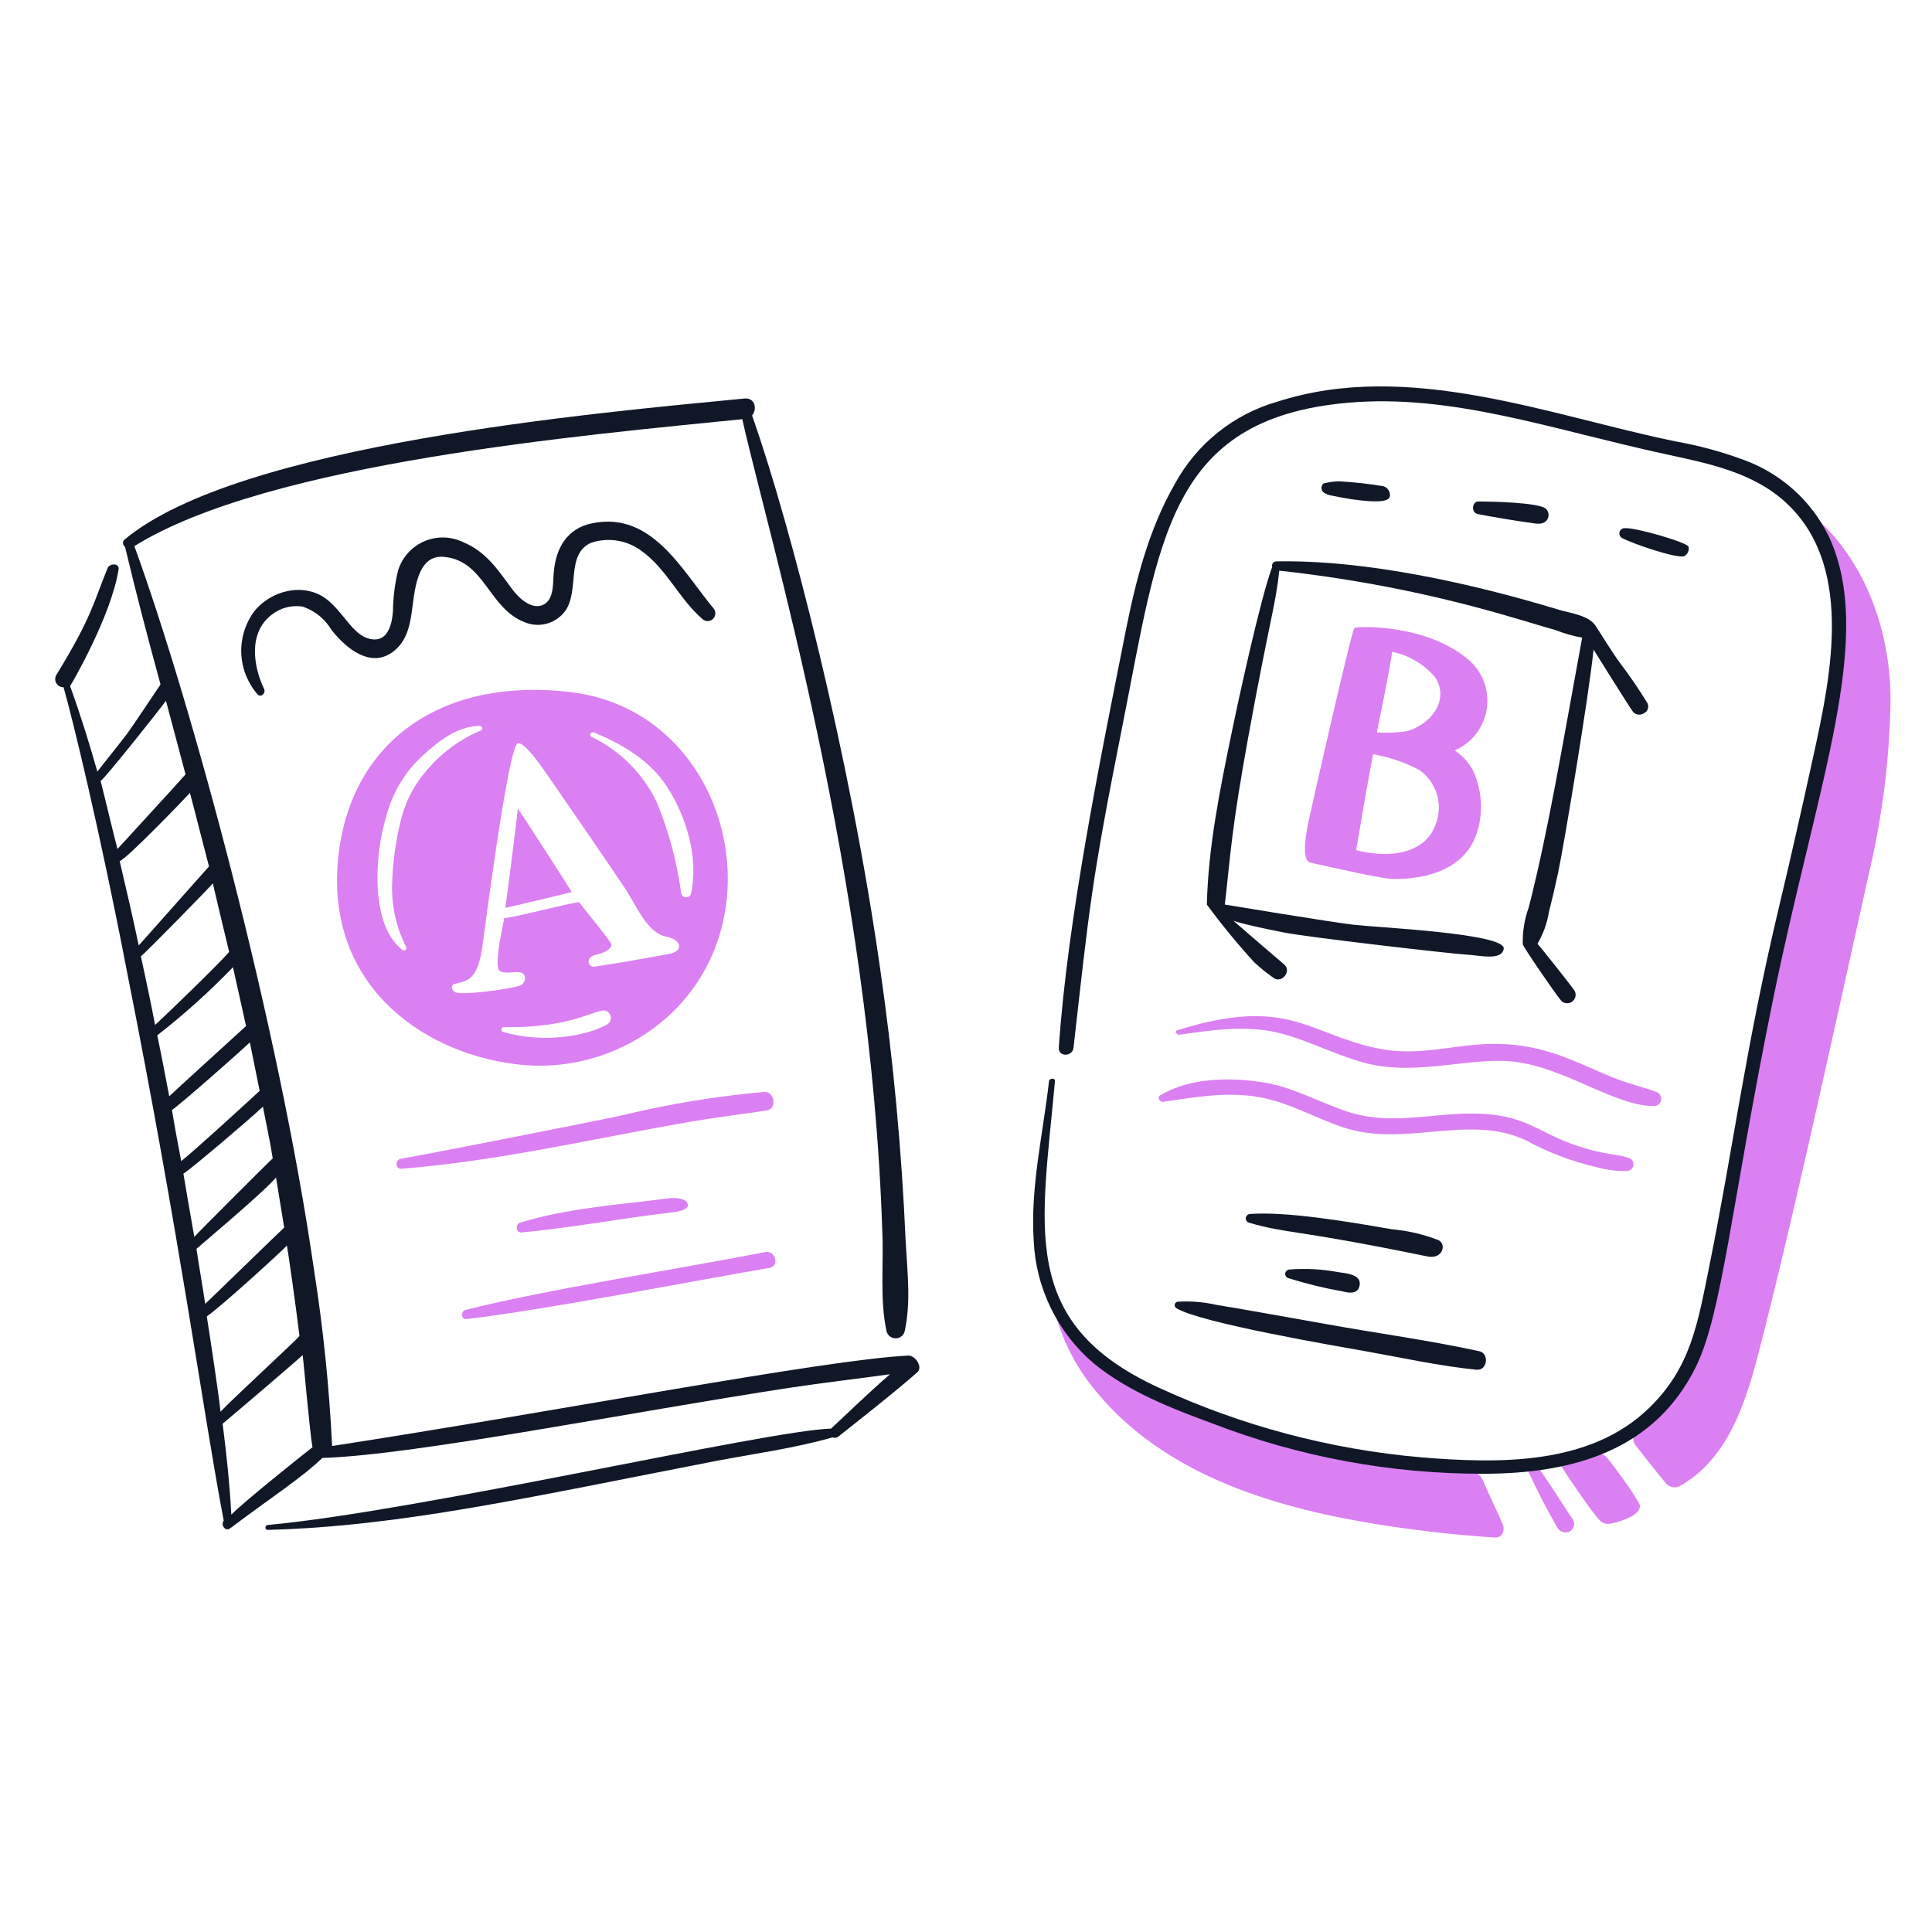 <svg width="140" height="140" viewBox="0 0 140 140" fill="none" xmlns="http://www.w3.org/2000/svg">
<path d="M107.548 107.506C107.464 107.193 107.27 106.922 107.002 106.741C106.733 106.559 106.409 106.481 106.088 106.519C105.653 106.519 90.609 104.005 86.348 102.098C81.977 100.138 79.047 98.632 76.559 94.322C76.48 94.164 76.24 94.204 76.282 94.401C76.749 96.588 77.706 98.639 79.082 100.401C83.736 106.384 91.207 108.954 98.7 110.271C101.887 110.825 105.103 111.207 108.331 111.415C108.884 111.452 109.078 110.864 108.883 110.428C108.449 109.442 107.994 108.487 107.548 107.506Z" fill="#DB80F2"/>
<path d="M131.626 37.562C131.276 37.244 130.564 37.716 130.956 38.075C136.37 43.038 130.84 59.075 129.061 67.405C127.248 75.892 126.231 84.569 124.285 92.983C123.765 95.231 120.618 102.902 118.916 103.483C118.788 103.523 118.671 103.594 118.577 103.691C118.483 103.788 118.415 103.907 118.38 104.037C118.344 104.167 118.342 104.304 118.374 104.435C118.406 104.566 118.47 104.687 118.561 104.786C119.29 105.711 120.013 106.648 120.771 107.549C120.901 107.673 121.067 107.752 121.245 107.773C121.423 107.795 121.603 107.757 121.758 107.667C125.706 105.417 126.798 100.521 127.837 96.457C129.855 88.526 132.215 77.803 135.455 63.182C136.418 59.091 136.934 54.908 136.995 50.706C136.995 45.892 135.28 40.852 131.626 37.562Z" fill="#DB80F2"/>
<path d="M116.351 105.533C115.721 104.903 112.991 106.01 113.153 106.283C113.345 106.602 115.603 109.989 116.035 110.27C116.143 110.346 116.266 110.396 116.396 110.417C116.526 110.437 116.659 110.428 116.785 110.388C116.864 110.388 118.837 109.954 118.837 109.128C118.837 108.77 116.625 105.769 116.351 105.533Z" fill="#DB80F2"/>
<path d="M111.142 105.966C110.862 105.773 110.59 106.085 110.629 106.361C111.302 107.86 112.053 109.322 112.879 110.742C112.971 110.88 113.109 110.98 113.269 111.024C113.428 111.067 113.598 111.051 113.747 110.979C113.892 110.894 113.998 110.755 114.042 110.593C114.087 110.431 114.066 110.258 113.984 110.111C113.476 109.399 111.493 106.209 111.142 105.966Z" fill="#DB80F2"/>
<path d="M29.079 84.692C36.095 84.144 43.009 82.501 49.96 81.297C51.814 80.976 53.711 80.753 55.565 80.468C56.315 80.353 56.156 79.08 55.367 79.126C51.896 79.435 48.452 80.002 45.065 80.823C41.551 81.566 30.815 83.665 29 83.981C28.605 84.1 28.683 84.723 29.079 84.692Z" fill="#DB80F2"/>
<path d="M37.805 89.309C41.477 88.964 45.106 88.268 48.739 87.849C49.094 87.808 50.16 87.651 49.765 87.099C49.568 86.822 48.818 86.786 48.542 86.822C44.955 87.296 41.175 87.528 37.687 88.598C37.325 88.708 37.367 89.35 37.805 89.309Z" fill="#DB80F2"/>
<path d="M33.815 95.585C39.629 94.898 50.222 92.818 55.761 91.875C56.509 91.748 56.197 90.581 55.445 90.73C49.738 91.858 39.489 93.454 33.776 94.914C33.341 94.993 33.42 95.662 33.815 95.585Z" fill="#DB80F2"/>
<path d="M65.827 98.231C59.906 98.5 40.297 102.286 24.066 104.783C23.859 100.527 23.424 96.284 22.763 92.073C20.203 74.31 13.953 51.194 9.737 39.574C19.474 33.51 42.423 31.528 53.788 30.376C55.768 39.156 63.102 63.473 63.933 89.189C64.051 91.558 63.735 94.163 64.248 96.492C64.289 96.633 64.375 96.757 64.493 96.845C64.61 96.933 64.753 96.981 64.9 96.981C65.047 96.981 65.189 96.933 65.307 96.845C65.424 96.757 65.51 96.633 65.551 96.492C66.024 94.36 65.748 92.152 65.629 89.982C65.343 83.35 64.725 76.736 63.775 70.166C61.594 54.829 57.335 38.168 54.499 30.102C54.894 29.629 54.697 28.8 53.947 28.878C43.119 29.924 17.29 32.191 9.027 39.098C8.834 39.261 8.909 39.493 9.067 39.651C9.856 42.966 10.725 46.282 11.632 49.597C11.593 49.637 9.629 52.608 9.225 53.15C8.839 53.67 7.133 55.795 7.055 55.914C6.461 53.825 5.829 51.773 5.079 49.72C5.119 49.68 8.04 44.707 8.593 41.272C8.671 40.799 7.963 40.799 7.803 41.154C6.771 43.659 6.683 44.667 4.093 48.891C4.035 48.981 4.003 49.086 4 49.193C3.997 49.3 4.024 49.406 4.076 49.5C4.129 49.593 4.206 49.671 4.3 49.724C4.393 49.777 4.499 49.803 4.606 49.8C5.221 51.951 7.219 60.103 9.184 70.323C13.058 89.775 14.707 102.297 16.211 110.19C15.974 110.505 16.329 111.018 16.684 110.743C19.718 108.467 21.864 107.086 23.355 105.65C30.075 105.44 45.619 102.332 57.262 100.558C59.659 100.197 62.083 99.918 64.49 99.584C63.027 100.854 61.62 102.212 60.22 103.523C55.61 103.645 30.453 109.488 19.41 110.505C19.173 110.545 19.173 110.866 19.41 110.861C29.032 110.613 38.475 108.471 51.777 105.887C54.601 105.346 57.538 104.956 60.33 104.16C60.396 104.186 60.469 104.195 60.54 104.187C60.611 104.178 60.679 104.152 60.737 104.111C62.671 102.571 64.605 101.071 66.46 99.453C66.918 99.072 66.307 98.203 65.827 98.231ZM7.29 56.588C7.567 56.469 11.751 51.18 12.026 50.785C12.5 52.564 12.973 54.34 13.445 56.113C13.05 56.586 8.866 61.126 8.512 61.521C8.316 60.812 7.527 57.496 7.29 56.588ZM8.671 62.39C9.04 62.39 13.524 57.736 13.764 57.456C14.237 59.232 14.674 61.009 15.145 62.785C15.027 62.903 10.175 68.39 10.053 68.509C9.619 66.456 9.145 64.403 8.671 62.39ZM10.211 69.298C10.448 69.14 15.264 64.245 15.422 64.008C15.461 64.206 16.251 67.522 16.606 68.982C15.738 69.969 12.106 73.482 11.238 74.271C10.925 72.614 10.566 70.953 10.21 69.298H10.211ZM11.396 75.022C13.34 73.51 15.174 71.861 16.882 70.087C17.198 71.508 17.514 72.929 17.829 74.35C16.843 75.26 12.579 79.126 12.264 79.442C11.987 77.982 11.711 76.522 11.395 75.022H11.396ZM12.462 80.429C12.975 80.113 17.277 76.323 18.106 75.535C18.343 76.718 18.58 77.864 18.816 79.047C17.79 79.995 14.04 83.429 13.132 84.139C12.895 82.915 12.658 81.653 12.461 80.429H12.462ZM14.08 89.626C13.843 88.324 13.33 85.286 13.29 85.047C13.725 84.81 18.146 81.06 19.054 80.192C19.29 81.452 19.567 82.679 19.764 83.942C19.684 83.981 14.316 89.35 14.079 89.626H14.08ZM14.238 90.494C14.356 90.376 19.211 86.31 20.001 85.323C20.198 86.508 20.395 87.731 20.593 88.955C20.119 89.389 15.264 94.126 14.869 94.481C14.671 93.139 14.434 91.836 14.237 90.494H14.238ZM14.988 95.389C16.172 94.56 20.514 90.573 20.79 90.258C20.829 90.376 21.461 94.757 21.7 96.81C21.463 97.125 17.08 101.15 15.976 102.296C15.895 101.31 15.184 96.652 14.985 95.389H14.988ZM22.605 104.903C21.539 105.732 17.553 108.93 16.763 109.758C16.645 107.548 16.408 105.337 16.133 103.166C16.804 102.614 21.343 98.745 21.936 98.193C22.054 99.258 22.449 103.759 22.646 104.903H22.605Z" fill="#101828"/>
<path d="M19.683 44.549C19.997 44.3 20.359 44.118 20.746 44.016C21.133 43.914 21.538 43.894 21.933 43.957C22.812 44.253 23.554 44.855 24.026 45.653C25.052 46.956 26.867 48.495 28.525 47.193C29.749 46.246 29.785 44.627 29.985 43.246C30.183 41.943 30.578 40.128 32.275 40.364C35.104 40.697 35.433 44.051 37.959 45.062C38.474 45.294 39.053 45.342 39.599 45.198C40.145 45.055 40.625 44.728 40.959 44.272C42.014 42.777 40.981 40.184 42.814 39.338C43.419 39.133 44.065 39.076 44.697 39.172C45.329 39.268 45.928 39.515 46.445 39.891C48.301 41.194 49.209 43.404 50.906 44.864C51.012 44.959 51.151 45.01 51.294 45.006C51.437 45.001 51.573 44.943 51.674 44.841C51.775 44.74 51.833 44.604 51.837 44.461C51.841 44.318 51.79 44.179 51.695 44.073C49.406 41.31 47.235 37.047 42.932 37.913C41.117 38.268 40.288 39.689 40.133 41.426C40.053 42.097 40.172 43.242 39.54 43.715C38.63 44.386 37.527 43.281 37.054 42.611C36.067 41.268 35.199 39.966 33.581 39.295C33.14 39.078 32.657 38.961 32.167 38.949C31.676 38.937 31.189 39.032 30.738 39.227C30.288 39.423 29.885 39.713 29.558 40.079C29.231 40.445 28.987 40.878 28.844 41.347C28.645 42.15 28.526 42.971 28.489 43.797C28.489 44.823 28.291 46.679 26.751 46.284C25.527 45.977 24.891 44.335 23.594 43.363C21.936 42.179 19.568 42.811 18.384 44.35C17.752 45.23 17.436 46.296 17.486 47.378C17.536 48.46 17.95 49.493 18.66 50.31C18.897 50.586 19.29 50.231 19.133 49.915C18.344 48.259 17.986 45.851 19.683 44.549Z" fill="#101828"/>
<path d="M85.446 74.98C87.972 74.626 90.499 74.229 93.025 74.941C95.117 75.531 97.015 76.551 99.103 77.073C102.789 77.983 106.767 76.523 109.879 76.954C113.605 77.47 117.038 80.151 119.865 80.151C119.989 80.149 120.108 80.103 120.202 80.021C120.295 79.939 120.356 79.827 120.375 79.705C120.394 79.582 120.369 79.457 120.305 79.351C120.241 79.245 120.141 79.165 120.024 79.125C118.966 78.746 117.857 78.483 116.826 78.06C115.846 77.655 114.85 77.199 113.866 76.796C107.514 74.198 104.551 76.947 99.814 75.967C94.781 74.927 93.374 72.164 85.406 74.626C85.091 74.662 85.209 74.98 85.446 74.98Z" fill="#DB80F2"/>
<path d="M84.3 79.837C86.589 79.515 88.805 79.097 91.129 79.482C93.344 79.848 95.232 80.987 97.326 81.692C101.736 83.175 106.419 80.703 110.51 82.602C112.184 83.516 113.978 84.193 115.839 84.615C116.507 84.795 117.199 84.874 117.891 84.851C118.008 84.85 118.12 84.807 118.207 84.729C118.294 84.652 118.349 84.545 118.364 84.43C118.378 84.314 118.35 84.197 118.285 84.1C118.22 84.004 118.122 83.934 118.009 83.904C117.152 83.598 116.469 83.735 114.418 83.076C110.956 81.962 110.456 80.275 104.668 80.786C102.418 80.985 100.087 81.305 97.878 80.628C95.708 79.963 93.774 78.767 91.444 78.418C89.037 78.056 86.273 78.102 84.142 79.328C83.787 79.482 84.024 79.876 84.3 79.837Z" fill="#DB80F2"/>
<path d="M37.525 58.602C37.368 59.983 36.776 64.762 36.615 65.786C36.852 65.746 40.681 64.838 41.431 64.641C41.157 64.167 37.565 58.602 37.525 58.602Z" fill="#DB80F2"/>
<path d="M41.353 50.153C32.117 49.049 25.524 53.627 24.539 61.876C23.431 71.152 30.384 76.236 37.328 77.112C40.929 77.574 44.569 76.611 47.471 74.428C56.828 67.376 53.064 51.554 41.353 50.153ZM43.09 70.047C43.031 70.057 42.97 70.053 42.913 70.035C42.855 70.016 42.803 69.984 42.761 69.942C42.718 69.899 42.687 69.847 42.669 69.79C42.65 69.733 42.646 69.672 42.656 69.612C42.726 69.217 43.25 69.185 43.525 69.099C43.763 69.026 44.275 68.784 44.314 68.469C44.314 68.233 42.144 65.669 41.985 65.389C41.906 65.271 37.446 66.455 36.538 66.534C36.538 66.652 35.758 69.918 36.182 70.323C36.647 70.765 38.038 70.035 38.038 70.876C38.042 70.999 38.005 71.119 37.934 71.219C37.863 71.319 37.761 71.392 37.643 71.428C36.852 71.699 33.459 72.139 32.986 71.902C32.748 71.784 32.63 71.428 32.907 71.31C33.617 71.073 34.529 71.272 34.92 68.824C35.039 68.074 36.817 54.031 37.524 53.863C38 53.751 39.161 55.43 39.775 56.313C40.506 57.363 44.235 62.787 45.34 64.444C46.05 65.51 46.88 67.624 48.301 67.879C49.329 68.063 49.639 68.922 48.419 69.142C46.636 69.461 44.868 69.782 43.09 70.047ZM44 74.231C42.487 75.096 39.339 75.619 36.461 74.783C36.42 74.771 36.385 74.745 36.361 74.71C36.338 74.674 36.327 74.632 36.332 74.59C36.337 74.547 36.356 74.508 36.387 74.478C36.418 74.449 36.458 74.431 36.5 74.428C40.809 74.499 42.52 73.48 43.566 73.244C43.693 73.206 43.83 73.215 43.95 73.271C44.071 73.326 44.167 73.424 44.22 73.546C44.273 73.668 44.28 73.804 44.239 73.931C44.198 74.057 44.112 74.164 43.998 74.231H44ZM29.433 68.626C29.45 68.663 29.453 68.705 29.443 68.744C29.432 68.783 29.408 68.818 29.375 68.841C29.342 68.864 29.301 68.876 29.261 68.872C29.22 68.869 29.182 68.852 29.153 68.824C27.871 67.822 27.505 66.059 27.377 64.484C27.269 62.615 27.496 60.742 28.048 58.954C28.498 57.348 29.386 55.899 30.613 54.77C31.765 53.712 33.14 52.619 34.758 52.6C34.803 52.598 34.847 52.614 34.881 52.644C34.914 52.673 34.936 52.714 34.941 52.759C34.946 52.803 34.934 52.848 34.908 52.885C34.881 52.921 34.842 52.946 34.798 52.955C33.355 53.562 32.072 54.494 31.048 55.678C30.07 56.754 29.379 58.059 29.038 59.472C28.654 61.036 28.443 62.638 28.408 64.248C28.393 65.769 28.744 67.27 29.433 68.626ZM47.59 58.126C46.597 56.054 44.926 54.383 42.853 53.39C42.656 53.272 42.814 52.995 43.051 53.074C45.103 53.942 47.084 55.083 48.34 57.021C49.769 59.227 50.621 62.159 50.077 64.758C50.054 64.835 50.008 64.902 49.943 64.95C49.879 64.998 49.802 65.024 49.722 65.024C49.642 65.024 49.564 64.998 49.5 64.95C49.436 64.902 49.389 64.835 49.366 64.758C49.064 62.48 48.467 60.251 47.59 58.126Z" fill="#DB80F2"/>
<path d="M76.011 78.376C75.577 82.204 74.654 86.034 74.906 89.901C74.981 91.61 75.409 93.285 76.163 94.82C76.917 96.356 77.981 97.718 79.287 98.822C81.737 100.827 84.925 102.076 87.892 103.162C94.138 105.572 100.776 106.803 107.47 106.794C114.088 106.794 119.897 105.051 122.865 99.094C124.82 95.17 125.45 87.264 128.509 72.292C131.704 56.657 135.946 46.112 132.499 38.819C131.24 36.273 129.049 34.308 126.38 33.333C124.779 32.738 123.128 32.289 121.446 31.991C112.324 30.124 102.073 26.037 92.552 29.11C90.982 29.56 89.516 30.319 88.243 31.343C86.969 32.366 85.911 33.633 85.132 35.069C83.218 38.397 82.278 42.172 81.541 45.885C79.749 54.91 77.349 66.637 76.725 75.924C76.68 76.594 77.715 76.595 77.791 75.924C78.956 65.634 79.068 63.99 81.343 52.556C84.014 39.134 84.643 30.349 97.645 29.188C105.26 28.508 112.562 31.159 120.815 32.938C123.736 33.568 126.853 34.202 129.183 36.215C134.392 40.716 132.713 48.801 131.433 54.648C130.63 58.316 129.813 61.95 128.946 65.582C126.481 75.902 125.616 83.106 123.854 91.791C123.014 95.927 122.524 99.111 119.472 102.054C115.174 106.202 108.58 106.061 103.013 105.606C96.426 105.036 89.988 103.33 83.984 100.562C73.711 95.855 75.507 88.898 76.445 78.339C76.485 78.099 76.011 78.099 76.011 78.376Z" fill="#101828"/>
<path d="M106.483 47.864C103.42 45.204 98.469 45.374 98.153 45.496C97.955 45.573 94.933 58.959 94.798 59.627C94.693 60.143 94.246 62.348 94.956 62.508C95.984 62.741 100.127 63.681 100.916 63.693C103.653 63.735 106.324 62.825 107.076 60.18C107.495 58.725 107.369 57.167 106.721 55.798C106.406 55.228 105.959 54.741 105.419 54.377C106.022 54.116 106.55 53.708 106.954 53.19C107.358 52.672 107.625 52.06 107.731 51.412C107.837 50.763 107.778 50.099 107.56 49.479C107.342 48.859 106.972 48.304 106.483 47.864ZM99.773 53.075C99.97 52.088 100.76 48.299 100.878 47.233C102.117 47.484 103.231 48.153 104.036 49.128C105.053 50.83 103.599 52.553 101.904 52.996C101.198 53.092 100.484 53.119 99.773 53.075ZM99.497 54.654C100.668 54.857 101.8 55.243 102.852 55.798C103.475 56.236 103.929 56.876 104.137 57.609C104.346 58.342 104.296 59.124 103.996 59.825C103.491 61.209 102.102 61.803 100.68 61.877C99.869 61.906 99.057 61.813 98.273 61.601C98.668 59.272 99.062 56.943 99.497 54.654Z" fill="#DB80F2"/>
<path d="M119.35 50.904C118.742 49.91 118.084 48.949 117.377 48.023C116.821 47.275 115.758 45.536 115.64 45.378C115.166 44.589 113.784 44.433 112.995 44.194C106.772 42.304 98.978 40.547 92.47 40.681C92.423 40.683 92.377 40.695 92.336 40.717C92.295 40.739 92.26 40.771 92.232 40.809C92.205 40.847 92.187 40.891 92.18 40.937C92.173 40.983 92.176 41.031 92.19 41.075C91.335 43.354 89.704 50.885 89.23 53.194C88.393 57.258 87.55 61.4 87.453 65.548C88.524 67.002 89.67 68.398 90.887 69.733C91.334 70.147 91.808 70.529 92.308 70.877C92.897 71.277 93.617 70.358 93.058 69.89C92.628 69.53 89.743 67.048 89.387 66.732C90.572 67.088 91.797 67.316 92.98 67.561C94.639 67.905 105.334 69.136 106.321 69.18C107.15 69.216 108.841 69.653 108.966 68.746C109.117 67.639 99.807 67.21 98.071 67.009C96.413 66.816 88.756 65.548 88.756 65.548C89.183 61.849 89.212 60.204 90.493 53.194C91.995 44.966 92.449 43.793 92.703 41.352C98.479 41.981 104.186 43.13 109.755 44.786C110.741 45.066 111.727 45.384 112.715 45.655C113.339 45.905 113.987 46.09 114.65 46.207C113.254 53.761 112.223 60.102 110.781 65.745C110.467 66.604 110.32 67.516 110.347 68.43C110.387 68.627 112.642 71.938 113.147 72.535C113.254 72.634 113.393 72.693 113.539 72.699C113.686 72.705 113.829 72.658 113.944 72.567C114.058 72.477 114.137 72.348 114.165 72.204C114.192 72.061 114.168 71.912 114.095 71.785C113.858 71.429 111.608 68.587 111.411 68.39C111.826 67.685 112.107 66.909 112.239 66.101C112.477 65.154 112.708 64.165 112.911 63.219C113.331 61.244 115.121 50.509 115.476 47.075C115.52 47.145 117.983 51.092 118.276 51.496C118.316 51.565 118.37 51.624 118.434 51.672C118.498 51.719 118.571 51.753 118.649 51.772C118.726 51.79 118.806 51.793 118.885 51.779C118.963 51.766 119.038 51.737 119.105 51.694C119.178 51.663 119.244 51.618 119.297 51.559C119.35 51.501 119.39 51.432 119.413 51.356C119.437 51.281 119.443 51.201 119.432 51.123C119.421 51.045 119.393 50.97 119.35 50.904Z" fill="#101828"/>
<path d="M95.944 35.706C96.1 35.807 96.274 35.874 96.457 35.903C96.615 35.943 97.641 36.136 97.957 36.18C100.212 36.499 100.68 36.259 100.72 35.943C100.735 35.788 100.696 35.633 100.609 35.504C100.523 35.374 100.395 35.278 100.246 35.233C99.175 35.053 98.094 34.935 97.009 34.877C96.636 34.888 96.265 34.941 95.904 35.035C95.856 35.078 95.817 35.131 95.793 35.191C95.768 35.251 95.757 35.316 95.76 35.38C95.764 35.445 95.783 35.508 95.815 35.565C95.847 35.621 95.891 35.67 95.944 35.706Z" fill="#101828"/>
<path d="M107.075 37.247C107.863 37.417 110.233 37.803 110.588 37.839C111.022 37.883 111.572 38.07 111.93 37.839C112.007 37.79 112.072 37.724 112.12 37.647C112.168 37.57 112.199 37.483 112.211 37.393C112.222 37.303 112.213 37.211 112.185 37.124C112.157 37.038 112.111 36.958 112.049 36.892C111.602 36.389 107.819 36.339 107.154 36.339C106.68 36.299 106.561 37.136 107.075 37.247Z" fill="#101828"/>
<path d="M117.536 38.982C118.212 39.369 121.681 40.561 122.076 40.285C122.188 40.217 122.275 40.116 122.326 39.995C122.376 39.874 122.387 39.741 122.356 39.614C122.237 39.298 118.525 38.214 117.736 38.272C117.651 38.269 117.568 38.295 117.499 38.345C117.431 38.395 117.381 38.467 117.358 38.549C117.335 38.631 117.34 38.718 117.372 38.796C117.405 38.875 117.462 38.94 117.536 38.982Z" fill="#101828"/>
<path d="M90.497 88.599C93.391 89.434 93.553 89.019 103.447 91.049C104.533 91.271 104.847 90.174 104.236 89.864C103.147 89.442 102.005 89.176 100.842 89.075C97.294 88.452 93.193 87.79 90.579 87.969C90.504 87.974 90.432 88.004 90.377 88.055C90.322 88.106 90.286 88.175 90.276 88.25C90.266 88.325 90.283 88.401 90.323 88.464C90.364 88.528 90.425 88.576 90.497 88.599Z" fill="#101828"/>
<path d="M93.378 92.625C94.646 93.022 95.939 93.338 97.247 93.572C97.72 93.691 98.35 93.808 98.507 93.217C98.741 92.348 97.56 92.27 97.007 92.191C95.837 91.968 94.642 91.901 93.454 91.993C93.376 91.993 93.299 92.021 93.24 92.073C93.181 92.125 93.143 92.197 93.133 92.275C93.124 92.353 93.144 92.432 93.189 92.497C93.234 92.561 93.301 92.607 93.378 92.625Z" fill="#101828"/>
<path d="M85.247 94.796C86.923 95.856 97.002 97.569 98.944 97.914C101.628 98.391 104.273 98.982 106.994 99.256C107.783 99.336 107.94 98.077 107.192 97.914C103.514 97.112 99.772 96.614 96.062 95.941C94.325 95.626 89.072 94.697 88.167 94.559C87.261 94.353 86.332 94.274 85.404 94.323C85.346 94.316 85.288 94.33 85.238 94.361C85.189 94.393 85.152 94.44 85.134 94.496C85.116 94.551 85.117 94.611 85.138 94.666C85.158 94.72 85.197 94.766 85.247 94.796Z" fill="#101828"/>
</svg>
